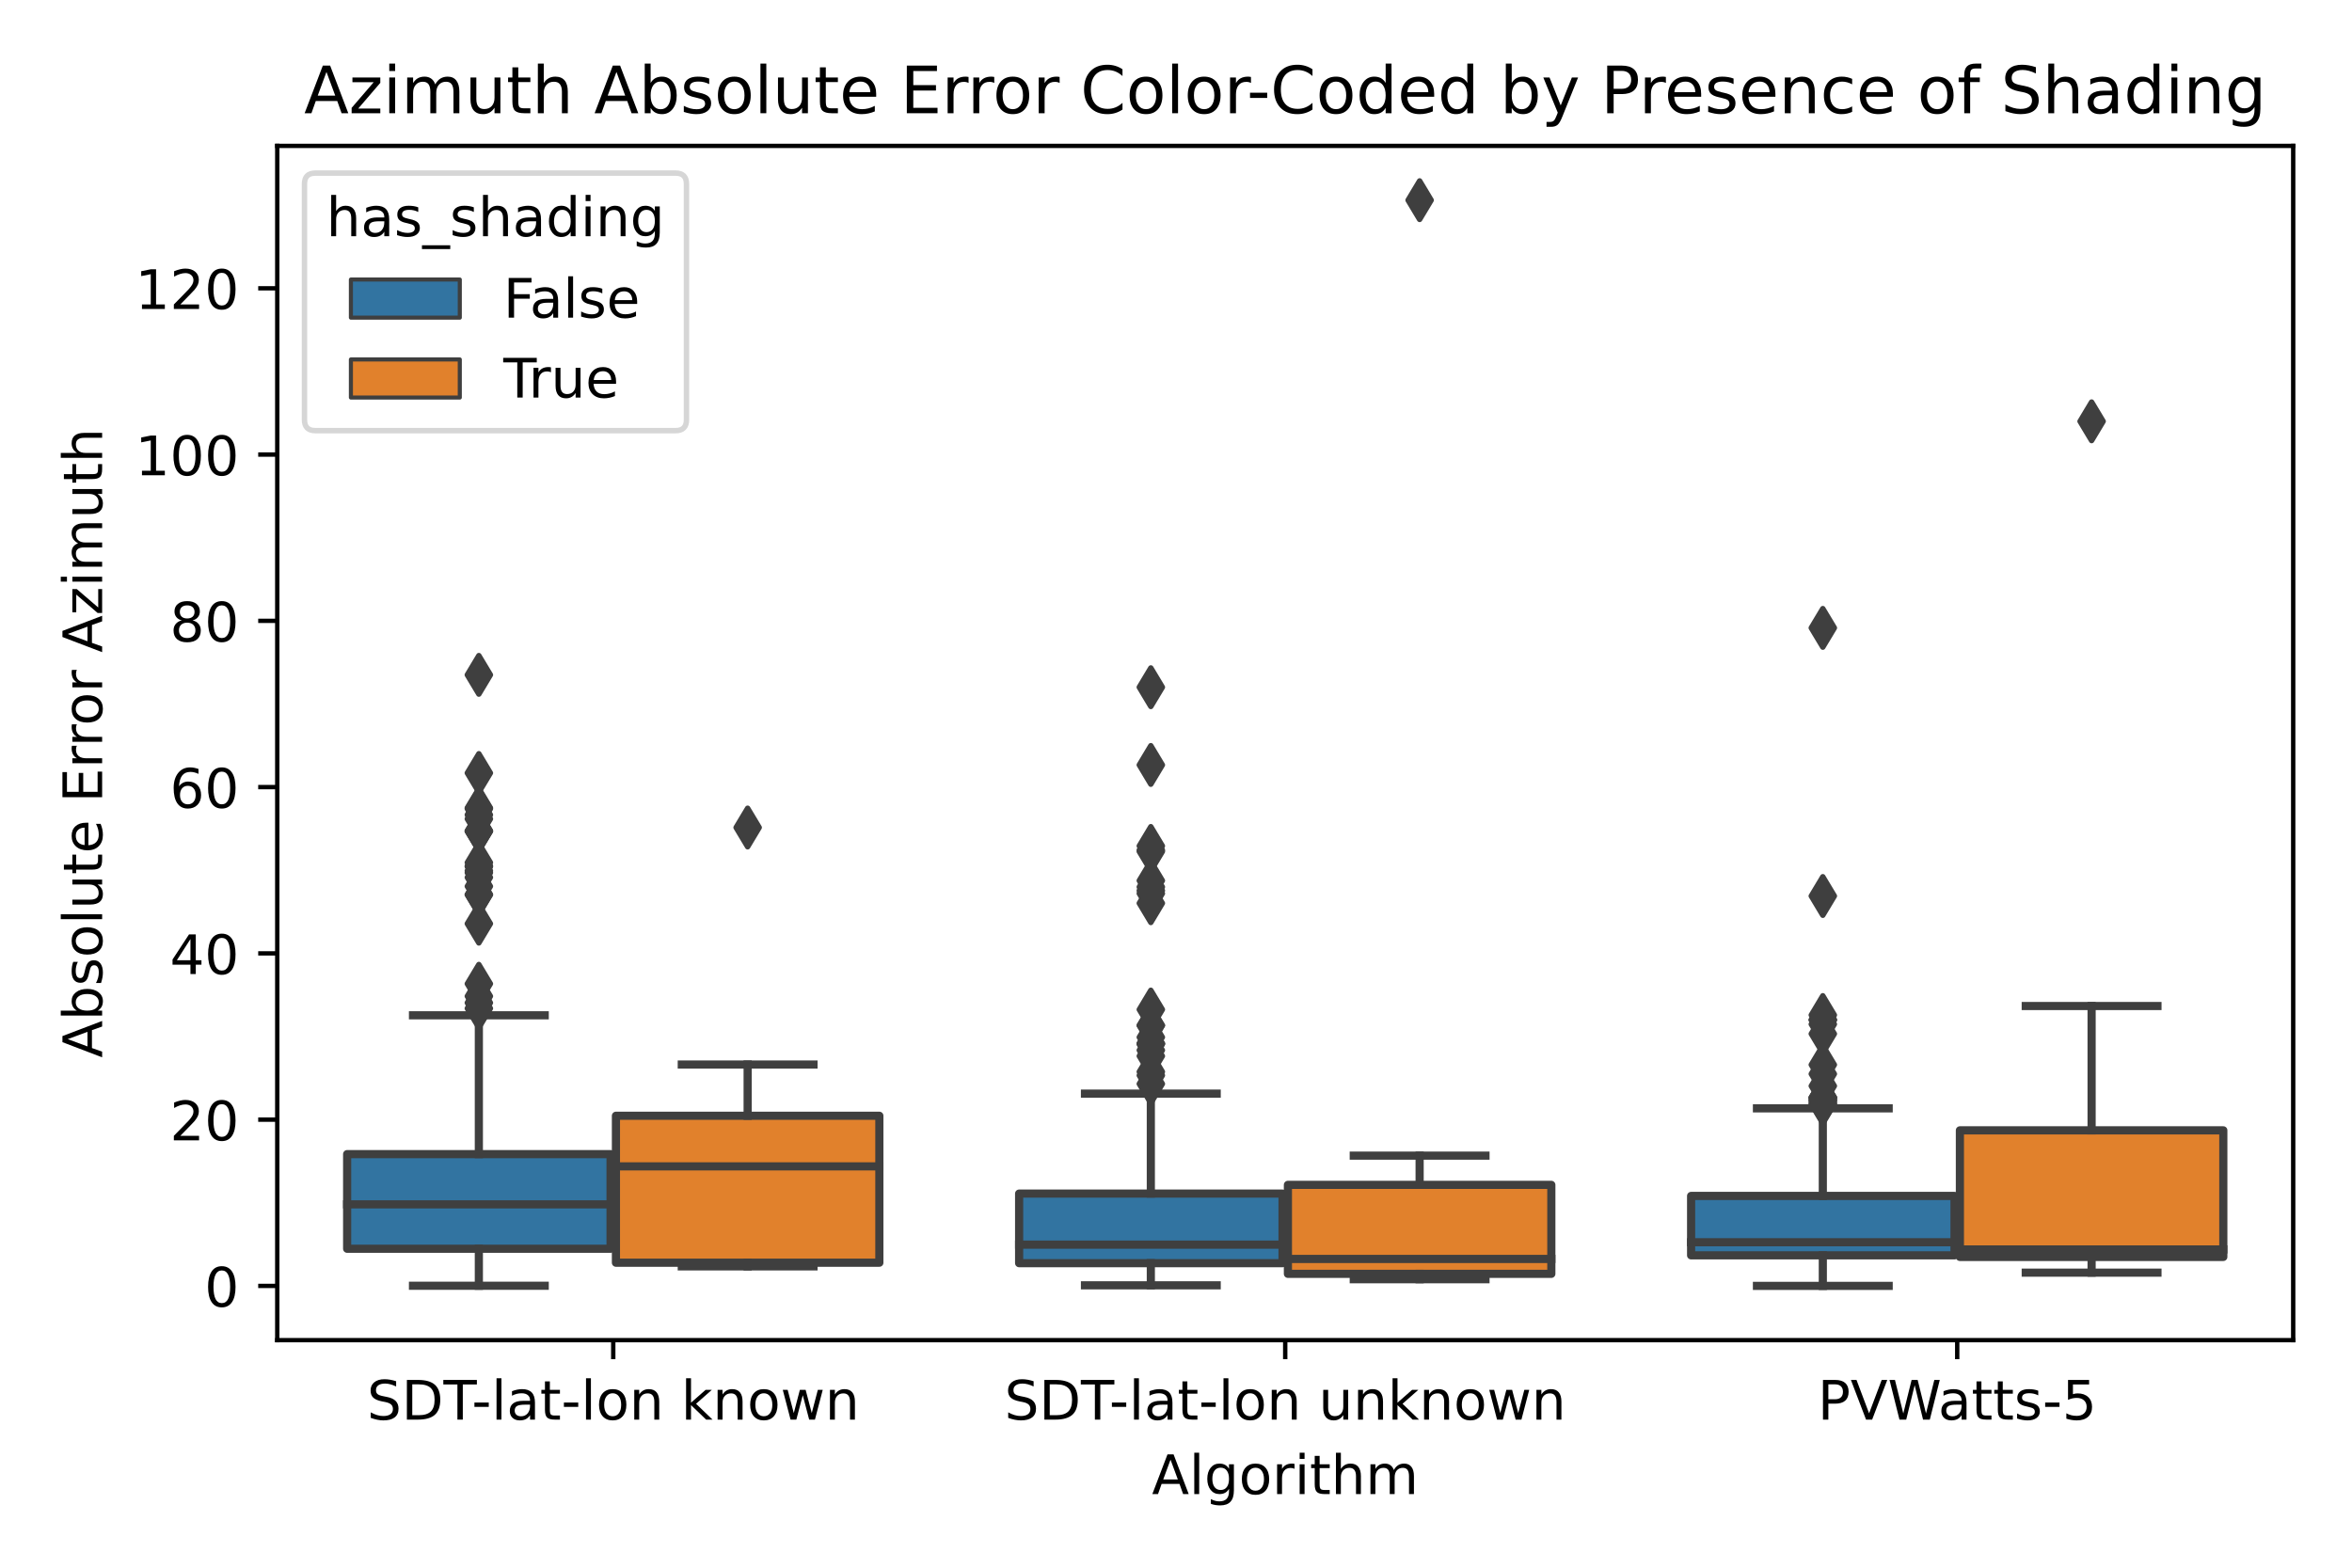 <?xml version="1.0" encoding="utf-8" standalone="no"?>
<!DOCTYPE svg PUBLIC "-//W3C//DTD SVG 1.1//EN"
  "http://www.w3.org/Graphics/SVG/1.1/DTD/svg11.dtd">
<!-- Created with matplotlib (https://matplotlib.org/) -->
<svg height="288pt" version="1.1" viewBox="0 0 432 288" width="432pt" xmlns="http://www.w3.org/2000/svg" xmlns:xlink="http://www.w3.org/1999/xlink">
 <defs>
  <style type="text/css">*{stroke-linecap:butt;stroke-linejoin:round;}</style>
 </defs>
 <g id="figure_1">
  <g id="patch_1">
   <path d="M 0 288 
L 432 288 
L 432 0 
L 0 0 
z
" style="fill:#ffffff;"/>
  </g>
  <g id="axes_1">
   <g id="patch_2">
    <path d="M 50.925 246.2 
L 421.2 246.2 
L 421.2 26.8 
L 50.925 26.8 
z
" style="fill:#ffffff;"/>
   </g>
   <g id="patch_3">
    <path clip-path="url(#p5794f1bbc7)" d="M 63.761 229.411 
L 112.144 229.411 
L 112.144 212.023 
L 63.761 212.023 
L 63.761 229.411 
z
" style="fill:#3274a1;stroke:#3f3f3f;stroke-linejoin:miter;stroke-width:1.5;"/>
   </g>
   <g id="patch_4">
    <path clip-path="url(#p5794f1bbc7)" d="M 113.131 231.973 
L 161.514 231.973 
L 161.514 204.977 
L 113.131 204.977 
L 113.131 231.973 
z
" style="fill:#e1812c;stroke:#3f3f3f;stroke-linejoin:miter;stroke-width:1.5;"/>
   </g>
   <g id="patch_5">
    <path clip-path="url(#p5794f1bbc7)" d="M 187.186 232.056 
L 235.569 232.056 
L 235.569 219.275 
L 187.186 219.275 
L 187.186 232.056 
z
" style="fill:#3274a1;stroke:#3f3f3f;stroke-linejoin:miter;stroke-width:1.5;"/>
   </g>
   <g id="patch_6">
    <path clip-path="url(#p5794f1bbc7)" d="M 236.556 234.017 
L 284.939 234.017 
L 284.939 217.671 
L 236.556 217.671 
L 236.556 234.017 
z
" style="fill:#e1812c;stroke:#3f3f3f;stroke-linejoin:miter;stroke-width:1.5;"/>
   </g>
   <g id="patch_7">
    <path clip-path="url(#p5794f1bbc7)" d="M 310.611 230.62 
L 358.994 230.62 
L 358.994 219.704 
L 310.611 219.704 
L 310.611 230.62 
z
" style="fill:#3274a1;stroke:#3f3f3f;stroke-linejoin:miter;stroke-width:1.5;"/>
   </g>
   <g id="patch_8">
    <path clip-path="url(#p5794f1bbc7)" d="M 359.981 230.912 
L 408.364 230.912 
L 408.364 207.653 
L 359.981 207.653 
L 359.981 230.912 
z
" style="fill:#e1812c;stroke:#3f3f3f;stroke-linejoin:miter;stroke-width:1.5;"/>
   </g>
   <g id="patch_9">
    <path clip-path="url(#p5794f1bbc7)" d="M 112.638 236.237 
L 112.638 236.237 
L 112.638 236.237 
L 112.638 236.237 
z
" style="fill:#3274a1;stroke:#3f3f3f;stroke-linejoin:miter;stroke-width:0.75;"/>
   </g>
   <g id="patch_10">
    <path clip-path="url(#p5794f1bbc7)" d="M 112.638 236.237 
L 112.638 236.237 
L 112.638 236.237 
L 112.638 236.237 
z
" style="fill:#e1812c;stroke:#3f3f3f;stroke-linejoin:miter;stroke-width:0.75;"/>
   </g>
   <g id="matplotlib.axis_1">
    <g id="xtick_1">
     <g id="line2d_1">
      <defs>
       <path d="M 0 0 
L 0 3.5 
" id="mee29f444a0" style="stroke:#000000;stroke-width:0.8;"/>
      </defs>
      <g>
       <use style="stroke:#000000;stroke-width:0.8;" x="112.638" xlink:href="#mee29f444a0" y="246.2"/>
      </g>
     </g>
     <g id="text_1">
      <!-- SDT-lat-lon known -->
      <g transform="translate(67.407 260.798)scale(0.1 -0.1)">
       <defs>
        <path d="M 53.516 70.516 
L 53.516 60.891 
Q 47.906 63.578 42.922 64.891 
Q 37.938 66.219 33.297 66.219 
Q 25.25 66.219 20.875 63.094 
Q 16.5 59.969 16.5 54.203 
Q 16.5 49.359 19.406 46.891 
Q 22.312 44.438 30.422 42.922 
L 36.375 41.703 
Q 47.406 39.594 52.656 34.297 
Q 57.906 29 57.906 20.125 
Q 57.906 9.516 50.797 4.047 
Q 43.703 -1.422 29.984 -1.422 
Q 24.812 -1.422 18.969 -0.25 
Q 13.141 0.922 6.891 3.219 
L 6.891 13.375 
Q 12.891 10.016 18.656 8.297 
Q 24.422 6.594 29.984 6.594 
Q 38.422 6.594 43.016 9.906 
Q 47.609 13.234 47.609 19.391 
Q 47.609 24.75 44.312 27.781 
Q 41.016 30.812 33.5 32.328 
L 27.484 33.5 
Q 16.453 35.688 11.516 40.375 
Q 6.594 45.062 6.594 53.422 
Q 6.594 63.094 13.406 68.656 
Q 20.219 74.219 32.172 74.219 
Q 37.312 74.219 42.625 73.281 
Q 47.953 72.359 53.516 70.516 
z
" id="DejaVuSans-83"/>
        <path d="M 19.672 64.797 
L 19.672 8.109 
L 31.594 8.109 
Q 46.688 8.109 53.688 14.938 
Q 60.688 21.781 60.688 36.531 
Q 60.688 51.172 53.688 57.984 
Q 46.688 64.797 31.594 64.797 
z
M 9.812 72.906 
L 30.078 72.906 
Q 51.266 72.906 61.172 64.094 
Q 71.094 55.281 71.094 36.531 
Q 71.094 17.672 61.125 8.828 
Q 51.172 0 30.078 0 
L 9.812 0 
z
" id="DejaVuSans-68"/>
        <path d="M -0.297 72.906 
L 61.375 72.906 
L 61.375 64.594 
L 35.5 64.594 
L 35.5 0 
L 25.594 0 
L 25.594 64.594 
L -0.297 64.594 
z
" id="DejaVuSans-84"/>
        <path d="M 4.891 31.391 
L 31.203 31.391 
L 31.203 23.391 
L 4.891 23.391 
z
" id="DejaVuSans-45"/>
        <path d="M 9.422 75.984 
L 18.406 75.984 
L 18.406 0 
L 9.422 0 
z
" id="DejaVuSans-108"/>
        <path d="M 34.281 27.484 
Q 23.391 27.484 19.188 25 
Q 14.984 22.516 14.984 16.5 
Q 14.984 11.719 18.141 8.906 
Q 21.297 6.109 26.703 6.109 
Q 34.188 6.109 38.703 11.406 
Q 43.219 16.703 43.219 25.484 
L 43.219 27.484 
z
M 52.203 31.203 
L 52.203 0 
L 43.219 0 
L 43.219 8.297 
Q 40.141 3.328 35.547 0.953 
Q 30.953 -1.422 24.312 -1.422 
Q 15.922 -1.422 10.953 3.297 
Q 6 8.016 6 15.922 
Q 6 25.141 12.172 29.828 
Q 18.359 34.516 30.609 34.516 
L 43.219 34.516 
L 43.219 35.406 
Q 43.219 41.609 39.141 45 
Q 35.062 48.391 27.688 48.391 
Q 23 48.391 18.547 47.266 
Q 14.109 46.141 10.016 43.891 
L 10.016 52.203 
Q 14.938 54.109 19.578 55.047 
Q 24.219 56 28.609 56 
Q 40.484 56 46.344 49.844 
Q 52.203 43.703 52.203 31.203 
z
" id="DejaVuSans-97"/>
        <path d="M 18.312 70.219 
L 18.312 54.688 
L 36.812 54.688 
L 36.812 47.703 
L 18.312 47.703 
L 18.312 18.016 
Q 18.312 11.328 20.141 9.422 
Q 21.969 7.516 27.594 7.516 
L 36.812 7.516 
L 36.812 0 
L 27.594 0 
Q 17.188 0 13.234 3.875 
Q 9.281 7.766 9.281 18.016 
L 9.281 47.703 
L 2.688 47.703 
L 2.688 54.688 
L 9.281 54.688 
L 9.281 70.219 
z
" id="DejaVuSans-116"/>
        <path d="M 30.609 48.391 
Q 23.391 48.391 19.188 42.75 
Q 14.984 37.109 14.984 27.297 
Q 14.984 17.484 19.156 11.844 
Q 23.344 6.203 30.609 6.203 
Q 37.797 6.203 41.984 11.859 
Q 46.188 17.531 46.188 27.297 
Q 46.188 37.016 41.984 42.703 
Q 37.797 48.391 30.609 48.391 
z
M 30.609 56 
Q 42.328 56 49.016 48.375 
Q 55.719 40.766 55.719 27.297 
Q 55.719 13.875 49.016 6.219 
Q 42.328 -1.422 30.609 -1.422 
Q 18.844 -1.422 12.172 6.219 
Q 5.516 13.875 5.516 27.297 
Q 5.516 40.766 12.172 48.375 
Q 18.844 56 30.609 56 
z
" id="DejaVuSans-111"/>
        <path d="M 54.891 33.016 
L 54.891 0 
L 45.906 0 
L 45.906 32.719 
Q 45.906 40.484 42.875 44.328 
Q 39.844 48.188 33.797 48.188 
Q 26.516 48.188 22.312 43.547 
Q 18.109 38.922 18.109 30.906 
L 18.109 0 
L 9.078 0 
L 9.078 54.688 
L 18.109 54.688 
L 18.109 46.188 
Q 21.344 51.125 25.703 53.562 
Q 30.078 56 35.797 56 
Q 45.219 56 50.047 50.172 
Q 54.891 44.344 54.891 33.016 
z
" id="DejaVuSans-110"/>
        <path id="DejaVuSans-32"/>
        <path d="M 9.078 75.984 
L 18.109 75.984 
L 18.109 31.109 
L 44.922 54.688 
L 56.391 54.688 
L 27.391 29.109 
L 57.625 0 
L 45.906 0 
L 18.109 26.703 
L 18.109 0 
L 9.078 0 
z
" id="DejaVuSans-107"/>
        <path d="M 4.203 54.688 
L 13.188 54.688 
L 24.422 12.016 
L 35.594 54.688 
L 46.188 54.688 
L 57.422 12.016 
L 68.609 54.688 
L 77.594 54.688 
L 63.281 0 
L 52.688 0 
L 40.922 44.828 
L 29.109 0 
L 18.5 0 
z
" id="DejaVuSans-119"/>
       </defs>
       <use xlink:href="#DejaVuSans-83"/>
       <use x="63.477" xlink:href="#DejaVuSans-68"/>
       <use x="140.479" xlink:href="#DejaVuSans-84"/>
       <use x="192.438" xlink:href="#DejaVuSans-45"/>
       <use x="228.521" xlink:href="#DejaVuSans-108"/>
       <use x="256.305" xlink:href="#DejaVuSans-97"/>
       <use x="317.584" xlink:href="#DejaVuSans-116"/>
       <use x="356.793" xlink:href="#DejaVuSans-45"/>
       <use x="392.877" xlink:href="#DejaVuSans-108"/>
       <use x="420.66" xlink:href="#DejaVuSans-111"/>
       <use x="481.842" xlink:href="#DejaVuSans-110"/>
       <use x="545.221" xlink:href="#DejaVuSans-32"/>
       <use x="577.008" xlink:href="#DejaVuSans-107"/>
       <use x="634.918" xlink:href="#DejaVuSans-110"/>
       <use x="698.297" xlink:href="#DejaVuSans-111"/>
       <use x="759.479" xlink:href="#DejaVuSans-119"/>
       <use x="841.266" xlink:href="#DejaVuSans-110"/>
      </g>
     </g>
    </g>
    <g id="xtick_2">
     <g id="line2d_2">
      <g>
       <use style="stroke:#000000;stroke-width:0.8;" x="236.062" xlink:href="#mee29f444a0" y="246.2"/>
      </g>
     </g>
     <g id="text_2">
      <!-- SDT-lat-lon unknown -->
      <g transform="translate(184.495 260.798)scale(0.1 -0.1)">
       <defs>
        <path d="M 8.5 21.578 
L 8.5 54.688 
L 17.484 54.688 
L 17.484 21.922 
Q 17.484 14.156 20.5 10.266 
Q 23.531 6.391 29.594 6.391 
Q 36.859 6.391 41.078 11.031 
Q 45.312 15.672 45.312 23.688 
L 45.312 54.688 
L 54.297 54.688 
L 54.297 0 
L 45.312 0 
L 45.312 8.406 
Q 42.047 3.422 37.719 1 
Q 33.406 -1.422 27.688 -1.422 
Q 18.266 -1.422 13.375 4.438 
Q 8.5 10.297 8.5 21.578 
z
M 31.109 56 
z
" id="DejaVuSans-117"/>
       </defs>
       <use xlink:href="#DejaVuSans-83"/>
       <use x="63.477" xlink:href="#DejaVuSans-68"/>
       <use x="140.479" xlink:href="#DejaVuSans-84"/>
       <use x="192.438" xlink:href="#DejaVuSans-45"/>
       <use x="228.521" xlink:href="#DejaVuSans-108"/>
       <use x="256.305" xlink:href="#DejaVuSans-97"/>
       <use x="317.584" xlink:href="#DejaVuSans-116"/>
       <use x="356.793" xlink:href="#DejaVuSans-45"/>
       <use x="392.877" xlink:href="#DejaVuSans-108"/>
       <use x="420.66" xlink:href="#DejaVuSans-111"/>
       <use x="481.842" xlink:href="#DejaVuSans-110"/>
       <use x="545.221" xlink:href="#DejaVuSans-32"/>
       <use x="577.008" xlink:href="#DejaVuSans-117"/>
       <use x="640.387" xlink:href="#DejaVuSans-110"/>
       <use x="703.766" xlink:href="#DejaVuSans-107"/>
       <use x="761.676" xlink:href="#DejaVuSans-110"/>
       <use x="825.055" xlink:href="#DejaVuSans-111"/>
       <use x="886.236" xlink:href="#DejaVuSans-119"/>
       <use x="968.023" xlink:href="#DejaVuSans-110"/>
      </g>
     </g>
    </g>
    <g id="xtick_3">
     <g id="line2d_3">
      <g>
       <use style="stroke:#000000;stroke-width:0.8;" x="359.488" xlink:href="#mee29f444a0" y="246.2"/>
      </g>
     </g>
     <g id="text_3">
      <!-- PVWatts-5 -->
      <g transform="translate(333.853 260.798)scale(0.1 -0.1)">
       <defs>
        <path d="M 19.672 64.797 
L 19.672 37.406 
L 32.078 37.406 
Q 38.969 37.406 42.719 40.969 
Q 46.484 44.531 46.484 51.125 
Q 46.484 57.672 42.719 61.234 
Q 38.969 64.797 32.078 64.797 
z
M 9.812 72.906 
L 32.078 72.906 
Q 44.344 72.906 50.609 67.359 
Q 56.891 61.812 56.891 51.125 
Q 56.891 40.328 50.609 34.812 
Q 44.344 29.297 32.078 29.297 
L 19.672 29.297 
L 19.672 0 
L 9.812 0 
z
" id="DejaVuSans-80"/>
        <path d="M 28.609 0 
L 0.781 72.906 
L 11.078 72.906 
L 34.188 11.531 
L 57.328 72.906 
L 67.578 72.906 
L 39.797 0 
z
" id="DejaVuSans-86"/>
        <path d="M 3.328 72.906 
L 13.281 72.906 
L 28.609 11.281 
L 43.891 72.906 
L 54.984 72.906 
L 70.312 11.281 
L 85.594 72.906 
L 95.609 72.906 
L 77.297 0 
L 64.891 0 
L 49.516 63.281 
L 33.984 0 
L 21.578 0 
z
" id="DejaVuSans-87"/>
        <path d="M 44.281 53.078 
L 44.281 44.578 
Q 40.484 46.531 36.375 47.5 
Q 32.281 48.484 27.875 48.484 
Q 21.188 48.484 17.844 46.438 
Q 14.5 44.391 14.5 40.281 
Q 14.5 37.156 16.891 35.375 
Q 19.281 33.594 26.516 31.984 
L 29.594 31.297 
Q 39.156 29.25 43.188 25.516 
Q 47.219 21.781 47.219 15.094 
Q 47.219 7.469 41.188 3.016 
Q 35.156 -1.422 24.609 -1.422 
Q 20.219 -1.422 15.453 -0.562 
Q 10.688 0.297 5.422 2 
L 5.422 11.281 
Q 10.406 8.688 15.234 7.391 
Q 20.062 6.109 24.812 6.109 
Q 31.156 6.109 34.562 8.281 
Q 37.984 10.453 37.984 14.406 
Q 37.984 18.062 35.516 20.016 
Q 33.062 21.969 24.703 23.781 
L 21.578 24.516 
Q 13.234 26.266 9.516 29.906 
Q 5.812 33.547 5.812 39.891 
Q 5.812 47.609 11.281 51.797 
Q 16.75 56 26.812 56 
Q 31.781 56 36.172 55.266 
Q 40.578 54.547 44.281 53.078 
z
" id="DejaVuSans-115"/>
        <path d="M 10.797 72.906 
L 49.516 72.906 
L 49.516 64.594 
L 19.828 64.594 
L 19.828 46.734 
Q 21.969 47.469 24.109 47.828 
Q 26.266 48.188 28.422 48.188 
Q 40.625 48.188 47.75 41.5 
Q 54.891 34.812 54.891 23.391 
Q 54.891 11.625 47.562 5.094 
Q 40.234 -1.422 26.906 -1.422 
Q 22.312 -1.422 17.547 -0.641 
Q 12.797 0.141 7.719 1.703 
L 7.719 11.625 
Q 12.109 9.234 16.797 8.062 
Q 21.484 6.891 26.703 6.891 
Q 35.156 6.891 40.078 11.328 
Q 45.016 15.766 45.016 23.391 
Q 45.016 31 40.078 35.438 
Q 35.156 39.891 26.703 39.891 
Q 22.75 39.891 18.812 39.016 
Q 14.891 38.141 10.797 36.281 
z
" id="DejaVuSans-53"/>
       </defs>
       <use xlink:href="#DejaVuSans-80"/>
       <use x="60.303" xlink:href="#DejaVuSans-86"/>
       <use x="128.711" xlink:href="#DejaVuSans-87"/>
       <use x="221.213" xlink:href="#DejaVuSans-97"/>
       <use x="282.492" xlink:href="#DejaVuSans-116"/>
       <use x="321.701" xlink:href="#DejaVuSans-116"/>
       <use x="360.91" xlink:href="#DejaVuSans-115"/>
       <use x="413.01" xlink:href="#DejaVuSans-45"/>
       <use x="449.094" xlink:href="#DejaVuSans-53"/>
      </g>
     </g>
    </g>
    <g id="text_4">
     <!-- Algorithm -->
     <g transform="translate(211.576 274.477)scale(0.1 -0.1)">
      <defs>
       <path d="M 34.188 63.188 
L 20.797 26.906 
L 47.609 26.906 
z
M 28.609 72.906 
L 39.797 72.906 
L 67.578 0 
L 57.328 0 
L 50.688 18.703 
L 17.828 18.703 
L 11.188 0 
L 0.781 0 
z
" id="DejaVuSans-65"/>
       <path d="M 45.406 27.984 
Q 45.406 37.75 41.375 43.109 
Q 37.359 48.484 30.078 48.484 
Q 22.859 48.484 18.828 43.109 
Q 14.797 37.75 14.797 27.984 
Q 14.797 18.266 18.828 12.891 
Q 22.859 7.516 30.078 7.516 
Q 37.359 7.516 41.375 12.891 
Q 45.406 18.266 45.406 27.984 
z
M 54.391 6.781 
Q 54.391 -7.172 48.188 -13.984 
Q 42 -20.797 29.203 -20.797 
Q 24.469 -20.797 20.266 -20.094 
Q 16.062 -19.391 12.109 -17.922 
L 12.109 -9.188 
Q 16.062 -11.328 19.922 -12.344 
Q 23.781 -13.375 27.781 -13.375 
Q 36.625 -13.375 41.016 -8.766 
Q 45.406 -4.156 45.406 5.172 
L 45.406 9.625 
Q 42.625 4.781 38.281 2.391 
Q 33.938 0 27.875 0 
Q 17.828 0 11.672 7.656 
Q 5.516 15.328 5.516 27.984 
Q 5.516 40.672 11.672 48.328 
Q 17.828 56 27.875 56 
Q 33.938 56 38.281 53.609 
Q 42.625 51.219 45.406 46.391 
L 45.406 54.688 
L 54.391 54.688 
z
" id="DejaVuSans-103"/>
       <path d="M 41.109 46.297 
Q 39.594 47.172 37.812 47.578 
Q 36.031 48 33.891 48 
Q 26.266 48 22.188 43.047 
Q 18.109 38.094 18.109 28.812 
L 18.109 0 
L 9.078 0 
L 9.078 54.688 
L 18.109 54.688 
L 18.109 46.188 
Q 20.953 51.172 25.484 53.578 
Q 30.031 56 36.531 56 
Q 37.453 56 38.578 55.875 
Q 39.703 55.766 41.062 55.516 
z
" id="DejaVuSans-114"/>
       <path d="M 9.422 54.688 
L 18.406 54.688 
L 18.406 0 
L 9.422 0 
z
M 9.422 75.984 
L 18.406 75.984 
L 18.406 64.594 
L 9.422 64.594 
z
" id="DejaVuSans-105"/>
       <path d="M 54.891 33.016 
L 54.891 0 
L 45.906 0 
L 45.906 32.719 
Q 45.906 40.484 42.875 44.328 
Q 39.844 48.188 33.797 48.188 
Q 26.516 48.188 22.312 43.547 
Q 18.109 38.922 18.109 30.906 
L 18.109 0 
L 9.078 0 
L 9.078 75.984 
L 18.109 75.984 
L 18.109 46.188 
Q 21.344 51.125 25.703 53.562 
Q 30.078 56 35.797 56 
Q 45.219 56 50.047 50.172 
Q 54.891 44.344 54.891 33.016 
z
" id="DejaVuSans-104"/>
       <path d="M 52 44.188 
Q 55.375 50.25 60.062 53.125 
Q 64.75 56 71.094 56 
Q 79.641 56 84.281 50.016 
Q 88.922 44.047 88.922 33.016 
L 88.922 0 
L 79.891 0 
L 79.891 32.719 
Q 79.891 40.578 77.094 44.375 
Q 74.312 48.188 68.609 48.188 
Q 61.625 48.188 57.562 43.547 
Q 53.516 38.922 53.516 30.906 
L 53.516 0 
L 44.484 0 
L 44.484 32.719 
Q 44.484 40.625 41.703 44.406 
Q 38.922 48.188 33.109 48.188 
Q 26.219 48.188 22.156 43.531 
Q 18.109 38.875 18.109 30.906 
L 18.109 0 
L 9.078 0 
L 9.078 54.688 
L 18.109 54.688 
L 18.109 46.188 
Q 21.188 51.219 25.484 53.609 
Q 29.781 56 35.688 56 
Q 41.656 56 45.828 52.969 
Q 50 49.953 52 44.188 
z
" id="DejaVuSans-109"/>
      </defs>
      <use xlink:href="#DejaVuSans-65"/>
      <use x="68.408" xlink:href="#DejaVuSans-108"/>
      <use x="96.191" xlink:href="#DejaVuSans-103"/>
      <use x="159.668" xlink:href="#DejaVuSans-111"/>
      <use x="220.85" xlink:href="#DejaVuSans-114"/>
      <use x="261.963" xlink:href="#DejaVuSans-105"/>
      <use x="289.746" xlink:href="#DejaVuSans-116"/>
      <use x="328.955" xlink:href="#DejaVuSans-104"/>
      <use x="392.334" xlink:href="#DejaVuSans-109"/>
     </g>
    </g>
   </g>
   <g id="matplotlib.axis_2">
    <g id="ytick_1">
     <g id="line2d_4">
      <defs>
       <path d="M 0 0 
L -3.5 0 
" id="m131affc020" style="stroke:#000000;stroke-width:0.8;"/>
      </defs>
      <g>
       <use style="stroke:#000000;stroke-width:0.8;" x="50.925" xlink:href="#m131affc020" y="236.237"/>
      </g>
     </g>
     <g id="text_5">
      <!-- 0 -->
      <g transform="translate(37.562 240.036)scale(0.1 -0.1)">
       <defs>
        <path d="M 31.781 66.406 
Q 24.172 66.406 20.328 58.906 
Q 16.5 51.422 16.5 36.375 
Q 16.5 21.391 20.328 13.891 
Q 24.172 6.391 31.781 6.391 
Q 39.453 6.391 43.281 13.891 
Q 47.125 21.391 47.125 36.375 
Q 47.125 51.422 43.281 58.906 
Q 39.453 66.406 31.781 66.406 
z
M 31.781 74.219 
Q 44.047 74.219 50.516 64.516 
Q 56.984 54.828 56.984 36.375 
Q 56.984 17.969 50.516 8.266 
Q 44.047 -1.422 31.781 -1.422 
Q 19.531 -1.422 13.062 8.266 
Q 6.594 17.969 6.594 36.375 
Q 6.594 54.828 13.062 64.516 
Q 19.531 74.219 31.781 74.219 
z
" id="DejaVuSans-48"/>
       </defs>
       <use xlink:href="#DejaVuSans-48"/>
      </g>
     </g>
    </g>
    <g id="ytick_2">
     <g id="line2d_5">
      <g>
       <use style="stroke:#000000;stroke-width:0.8;" x="50.925" xlink:href="#m131affc020" y="205.691"/>
      </g>
     </g>
     <g id="text_6">
      <!-- 20 -->
      <g transform="translate(31.2 209.491)scale(0.1 -0.1)">
       <defs>
        <path d="M 19.188 8.297 
L 53.609 8.297 
L 53.609 0 
L 7.328 0 
L 7.328 8.297 
Q 12.938 14.109 22.625 23.891 
Q 32.328 33.688 34.812 36.531 
Q 39.547 41.844 41.422 45.531 
Q 43.312 49.219 43.312 52.781 
Q 43.312 58.594 39.234 62.25 
Q 35.156 65.922 28.609 65.922 
Q 23.969 65.922 18.812 64.312 
Q 13.672 62.703 7.812 59.422 
L 7.812 69.391 
Q 13.766 71.781 18.938 73 
Q 24.125 74.219 28.422 74.219 
Q 39.75 74.219 46.484 68.547 
Q 53.219 62.891 53.219 53.422 
Q 53.219 48.922 51.531 44.891 
Q 49.859 40.875 45.406 35.406 
Q 44.188 33.984 37.641 27.219 
Q 31.109 20.453 19.188 8.297 
z
" id="DejaVuSans-50"/>
       </defs>
       <use xlink:href="#DejaVuSans-50"/>
       <use x="63.623" xlink:href="#DejaVuSans-48"/>
      </g>
     </g>
    </g>
    <g id="ytick_3">
     <g id="line2d_6">
      <g>
       <use style="stroke:#000000;stroke-width:0.8;" x="50.925" xlink:href="#m131affc020" y="175.146"/>
      </g>
     </g>
     <g id="text_7">
      <!-- 40 -->
      <g transform="translate(31.2 178.945)scale(0.1 -0.1)">
       <defs>
        <path d="M 37.797 64.312 
L 12.891 25.391 
L 37.797 25.391 
z
M 35.203 72.906 
L 47.609 72.906 
L 47.609 25.391 
L 58.016 25.391 
L 58.016 17.188 
L 47.609 17.188 
L 47.609 0 
L 37.797 0 
L 37.797 17.188 
L 4.891 17.188 
L 4.891 26.703 
z
" id="DejaVuSans-52"/>
       </defs>
       <use xlink:href="#DejaVuSans-52"/>
       <use x="63.623" xlink:href="#DejaVuSans-48"/>
      </g>
     </g>
    </g>
    <g id="ytick_4">
     <g id="line2d_7">
      <g>
       <use style="stroke:#000000;stroke-width:0.8;" x="50.925" xlink:href="#m131affc020" y="144.6"/>
      </g>
     </g>
     <g id="text_8">
      <!-- 60 -->
      <g transform="translate(31.2 148.4)scale(0.1 -0.1)">
       <defs>
        <path d="M 33.016 40.375 
Q 26.375 40.375 22.484 35.828 
Q 18.609 31.297 18.609 23.391 
Q 18.609 15.531 22.484 10.953 
Q 26.375 6.391 33.016 6.391 
Q 39.656 6.391 43.531 10.953 
Q 47.406 15.531 47.406 23.391 
Q 47.406 31.297 43.531 35.828 
Q 39.656 40.375 33.016 40.375 
z
M 52.594 71.297 
L 52.594 62.312 
Q 48.875 64.062 45.094 64.984 
Q 41.312 65.922 37.594 65.922 
Q 27.828 65.922 22.672 59.328 
Q 17.531 52.734 16.797 39.406 
Q 19.672 43.656 24.016 45.922 
Q 28.375 48.188 33.594 48.188 
Q 44.578 48.188 50.953 41.516 
Q 57.328 34.859 57.328 23.391 
Q 57.328 12.156 50.688 5.359 
Q 44.047 -1.422 33.016 -1.422 
Q 20.359 -1.422 13.672 8.266 
Q 6.984 17.969 6.984 36.375 
Q 6.984 53.656 15.188 63.938 
Q 23.391 74.219 37.203 74.219 
Q 40.922 74.219 44.703 73.484 
Q 48.484 72.75 52.594 71.297 
z
" id="DejaVuSans-54"/>
       </defs>
       <use xlink:href="#DejaVuSans-54"/>
       <use x="63.623" xlink:href="#DejaVuSans-48"/>
      </g>
     </g>
    </g>
    <g id="ytick_5">
     <g id="line2d_8">
      <g>
       <use style="stroke:#000000;stroke-width:0.8;" x="50.925" xlink:href="#m131affc020" y="114.055"/>
      </g>
     </g>
     <g id="text_9">
      <!-- 80 -->
      <g transform="translate(31.2 117.854)scale(0.1 -0.1)">
       <defs>
        <path d="M 31.781 34.625 
Q 24.75 34.625 20.719 30.859 
Q 16.703 27.094 16.703 20.516 
Q 16.703 13.922 20.719 10.156 
Q 24.75 6.391 31.781 6.391 
Q 38.812 6.391 42.859 10.172 
Q 46.922 13.969 46.922 20.516 
Q 46.922 27.094 42.891 30.859 
Q 38.875 34.625 31.781 34.625 
z
M 21.922 38.812 
Q 15.578 40.375 12.031 44.719 
Q 8.5 49.078 8.5 55.328 
Q 8.5 64.062 14.719 69.141 
Q 20.953 74.219 31.781 74.219 
Q 42.672 74.219 48.875 69.141 
Q 55.078 64.062 55.078 55.328 
Q 55.078 49.078 51.531 44.719 
Q 48 40.375 41.703 38.812 
Q 48.828 37.156 52.797 32.312 
Q 56.781 27.484 56.781 20.516 
Q 56.781 9.906 50.312 4.234 
Q 43.844 -1.422 31.781 -1.422 
Q 19.734 -1.422 13.25 4.234 
Q 6.781 9.906 6.781 20.516 
Q 6.781 27.484 10.781 32.312 
Q 14.797 37.156 21.922 38.812 
z
M 18.312 54.391 
Q 18.312 48.734 21.844 45.562 
Q 25.391 42.391 31.781 42.391 
Q 38.141 42.391 41.719 45.562 
Q 45.312 48.734 45.312 54.391 
Q 45.312 60.062 41.719 63.234 
Q 38.141 66.406 31.781 66.406 
Q 25.391 66.406 21.844 63.234 
Q 18.312 60.062 18.312 54.391 
z
" id="DejaVuSans-56"/>
       </defs>
       <use xlink:href="#DejaVuSans-56"/>
       <use x="63.623" xlink:href="#DejaVuSans-48"/>
      </g>
     </g>
    </g>
    <g id="ytick_6">
     <g id="line2d_9">
      <g>
       <use style="stroke:#000000;stroke-width:0.8;" x="50.925" xlink:href="#m131affc020" y="83.509"/>
      </g>
     </g>
     <g id="text_10">
      <!-- 100 -->
      <g transform="translate(24.837 87.309)scale(0.1 -0.1)">
       <defs>
        <path d="M 12.406 8.297 
L 28.516 8.297 
L 28.516 63.922 
L 10.984 60.406 
L 10.984 69.391 
L 28.422 72.906 
L 38.281 72.906 
L 38.281 8.297 
L 54.391 8.297 
L 54.391 0 
L 12.406 0 
z
" id="DejaVuSans-49"/>
       </defs>
       <use xlink:href="#DejaVuSans-49"/>
       <use x="63.623" xlink:href="#DejaVuSans-48"/>
       <use x="127.246" xlink:href="#DejaVuSans-48"/>
      </g>
     </g>
    </g>
    <g id="ytick_7">
     <g id="line2d_10">
      <g>
       <use style="stroke:#000000;stroke-width:0.8;" x="50.925" xlink:href="#m131affc020" y="52.964"/>
      </g>
     </g>
     <g id="text_11">
      <!-- 120 -->
      <g transform="translate(24.837 56.763)scale(0.1 -0.1)">
       <use xlink:href="#DejaVuSans-49"/>
       <use x="63.623" xlink:href="#DejaVuSans-50"/>
       <use x="127.246" xlink:href="#DejaVuSans-48"/>
      </g>
     </g>
    </g>
    <g id="text_12">
     <!-- Absolute Error Azimuth -->
     <g transform="translate(18.758 194.318)rotate(-90)scale(0.1 -0.1)">
      <defs>
       <path d="M 48.688 27.297 
Q 48.688 37.203 44.609 42.844 
Q 40.531 48.484 33.406 48.484 
Q 26.266 48.484 22.188 42.844 
Q 18.109 37.203 18.109 27.297 
Q 18.109 17.391 22.188 11.75 
Q 26.266 6.109 33.406 6.109 
Q 40.531 6.109 44.609 11.75 
Q 48.688 17.391 48.688 27.297 
z
M 18.109 46.391 
Q 20.953 51.266 25.266 53.625 
Q 29.594 56 35.594 56 
Q 45.562 56 51.781 48.094 
Q 58.016 40.188 58.016 27.297 
Q 58.016 14.406 51.781 6.484 
Q 45.562 -1.422 35.594 -1.422 
Q 29.594 -1.422 25.266 0.953 
Q 20.953 3.328 18.109 8.203 
L 18.109 0 
L 9.078 0 
L 9.078 75.984 
L 18.109 75.984 
z
" id="DejaVuSans-98"/>
       <path d="M 56.203 29.594 
L 56.203 25.203 
L 14.891 25.203 
Q 15.484 15.922 20.484 11.062 
Q 25.484 6.203 34.422 6.203 
Q 39.594 6.203 44.453 7.469 
Q 49.312 8.734 54.109 11.281 
L 54.109 2.781 
Q 49.266 0.734 44.188 -0.344 
Q 39.109 -1.422 33.891 -1.422 
Q 20.797 -1.422 13.156 6.188 
Q 5.516 13.812 5.516 26.812 
Q 5.516 40.234 12.766 48.109 
Q 20.016 56 32.328 56 
Q 43.359 56 49.781 48.891 
Q 56.203 41.797 56.203 29.594 
z
M 47.219 32.234 
Q 47.125 39.594 43.094 43.984 
Q 39.062 48.391 32.422 48.391 
Q 24.906 48.391 20.391 44.141 
Q 15.875 39.891 15.188 32.172 
z
" id="DejaVuSans-101"/>
       <path d="M 9.812 72.906 
L 55.906 72.906 
L 55.906 64.594 
L 19.672 64.594 
L 19.672 43.016 
L 54.391 43.016 
L 54.391 34.719 
L 19.672 34.719 
L 19.672 8.297 
L 56.781 8.297 
L 56.781 0 
L 9.812 0 
z
" id="DejaVuSans-69"/>
       <path d="M 5.516 54.688 
L 48.188 54.688 
L 48.188 46.484 
L 14.406 7.172 
L 48.188 7.172 
L 48.188 0 
L 4.297 0 
L 4.297 8.203 
L 38.094 47.516 
L 5.516 47.516 
z
" id="DejaVuSans-122"/>
      </defs>
      <use xlink:href="#DejaVuSans-65"/>
      <use x="68.408" xlink:href="#DejaVuSans-98"/>
      <use x="131.885" xlink:href="#DejaVuSans-115"/>
      <use x="183.984" xlink:href="#DejaVuSans-111"/>
      <use x="245.166" xlink:href="#DejaVuSans-108"/>
      <use x="272.949" xlink:href="#DejaVuSans-117"/>
      <use x="336.328" xlink:href="#DejaVuSans-116"/>
      <use x="375.537" xlink:href="#DejaVuSans-101"/>
      <use x="437.061" xlink:href="#DejaVuSans-32"/>
      <use x="468.848" xlink:href="#DejaVuSans-69"/>
      <use x="532.031" xlink:href="#DejaVuSans-114"/>
      <use x="571.395" xlink:href="#DejaVuSans-114"/>
      <use x="610.258" xlink:href="#DejaVuSans-111"/>
      <use x="671.439" xlink:href="#DejaVuSans-114"/>
      <use x="712.553" xlink:href="#DejaVuSans-32"/>
      <use x="744.34" xlink:href="#DejaVuSans-65"/>
      <use x="812.748" xlink:href="#DejaVuSans-122"/>
      <use x="865.238" xlink:href="#DejaVuSans-105"/>
      <use x="893.021" xlink:href="#DejaVuSans-109"/>
      <use x="990.434" xlink:href="#DejaVuSans-117"/>
      <use x="1053.812" xlink:href="#DejaVuSans-116"/>
      <use x="1093.021" xlink:href="#DejaVuSans-104"/>
     </g>
    </g>
   </g>
   <g id="line2d_11">
    <path clip-path="url(#p5794f1bbc7)" d="M 87.953 229.411 
L 87.953 236.207 
" style="fill:none;stroke:#3f3f3f;stroke-linecap:square;stroke-width:1.5;"/>
   </g>
   <g id="line2d_12">
    <path clip-path="url(#p5794f1bbc7)" d="M 87.953 212.023 
L 87.953 186.517 
" style="fill:none;stroke:#3f3f3f;stroke-linecap:square;stroke-width:1.5;"/>
   </g>
   <g id="line2d_13">
    <path clip-path="url(#p5794f1bbc7)" d="M 75.857 236.207 
L 100.048 236.207 
" style="fill:none;stroke:#3f3f3f;stroke-linecap:square;stroke-width:1.5;"/>
   </g>
   <g id="line2d_14">
    <path clip-path="url(#p5794f1bbc7)" d="M 75.857 186.517 
L 100.048 186.517 
" style="fill:none;stroke:#3f3f3f;stroke-linecap:square;stroke-width:1.5;"/>
   </g>
   <g id="line2d_15">
    <defs>
     <path d="M 0 3.536 
L 2.121 0 
L 0 -3.536 
L -2.121 0 
z
" id="mbf247f4789" style="stroke:#3f3f3f;stroke-linejoin:miter;"/>
    </defs>
    <g clip-path="url(#p5794f1bbc7)">
     <use style="fill:#3f3f3f;stroke:#3f3f3f;stroke-linejoin:miter;" x="87.953" xlink:href="#mbf247f4789" y="162.821"/>
     <use style="fill:#3f3f3f;stroke:#3f3f3f;stroke-linejoin:miter;" x="87.953" xlink:href="#mbf247f4789" y="164.353"/>
     <use style="fill:#3f3f3f;stroke:#3f3f3f;stroke-linejoin:miter;" x="87.953" xlink:href="#mbf247f4789" y="159.128"/>
     <use style="fill:#3f3f3f;stroke:#3f3f3f;stroke-linejoin:miter;" x="87.953" xlink:href="#mbf247f4789" y="158.457"/>
     <use style="fill:#3f3f3f;stroke:#3f3f3f;stroke-linejoin:miter;" x="87.953" xlink:href="#mbf247f4789" y="161.194"/>
     <use style="fill:#3f3f3f;stroke:#3f3f3f;stroke-linejoin:miter;" x="87.953" xlink:href="#mbf247f4789" y="159.172"/>
     <use style="fill:#3f3f3f;stroke:#3f3f3f;stroke-linejoin:miter;" x="87.953" xlink:href="#mbf247f4789" y="160.33"/>
     <use style="fill:#3f3f3f;stroke:#3f3f3f;stroke-linejoin:miter;" x="87.953" xlink:href="#mbf247f4789" y="183.013"/>
     <use style="fill:#3f3f3f;stroke:#3f3f3f;stroke-linejoin:miter;" x="87.953" xlink:href="#mbf247f4789" y="185.252"/>
     <use style="fill:#3f3f3f;stroke:#3f3f3f;stroke-linejoin:miter;" x="87.953" xlink:href="#mbf247f4789" y="180.727"/>
     <use style="fill:#3f3f3f;stroke:#3f3f3f;stroke-linejoin:miter;" x="87.953" xlink:href="#mbf247f4789" y="184.224"/>
     <use style="fill:#3f3f3f;stroke:#3f3f3f;stroke-linejoin:miter;" x="87.953" xlink:href="#mbf247f4789" y="164.354"/>
     <use style="fill:#3f3f3f;stroke:#3f3f3f;stroke-linejoin:miter;" x="87.953" xlink:href="#mbf247f4789" y="169.687"/>
     <use style="fill:#3f3f3f;stroke:#3f3f3f;stroke-linejoin:miter;" x="87.953" xlink:href="#mbf247f4789" y="159.97"/>
     <use style="fill:#3f3f3f;stroke:#3f3f3f;stroke-linejoin:miter;" x="87.953" xlink:href="#mbf247f4789" y="152.728"/>
     <use style="fill:#3f3f3f;stroke:#3f3f3f;stroke-linejoin:miter;" x="87.953" xlink:href="#mbf247f4789" y="152.688"/>
     <use style="fill:#3f3f3f;stroke:#3f3f3f;stroke-linejoin:miter;" x="87.953" xlink:href="#mbf247f4789" y="148.578"/>
     <use style="fill:#3f3f3f;stroke:#3f3f3f;stroke-linejoin:miter;" x="87.953" xlink:href="#mbf247f4789" y="152.621"/>
     <use style="fill:#3f3f3f;stroke:#3f3f3f;stroke-linejoin:miter;" x="87.953" xlink:href="#mbf247f4789" y="142.006"/>
     <use style="fill:#3f3f3f;stroke:#3f3f3f;stroke-linejoin:miter;" x="87.953" xlink:href="#mbf247f4789" y="123.978"/>
     <use style="fill:#3f3f3f;stroke:#3f3f3f;stroke-linejoin:miter;" x="87.953" xlink:href="#mbf247f4789" y="150.444"/>
     <use style="fill:#3f3f3f;stroke:#3f3f3f;stroke-linejoin:miter;" x="87.953" xlink:href="#mbf247f4789" y="149.689"/>
     <use style="fill:#3f3f3f;stroke:#3f3f3f;stroke-linejoin:miter;" x="87.953" xlink:href="#mbf247f4789" y="148.411"/>
    </g>
   </g>
   <g id="line2d_16">
    <path clip-path="url(#p5794f1bbc7)" d="M 137.322 231.973 
L 137.322 232.645 
" style="fill:none;stroke:#3f3f3f;stroke-linecap:square;stroke-width:1.5;"/>
   </g>
   <g id="line2d_17">
    <path clip-path="url(#p5794f1bbc7)" d="M 137.322 204.977 
L 137.322 195.562 
" style="fill:none;stroke:#3f3f3f;stroke-linecap:square;stroke-width:1.5;"/>
   </g>
   <g id="line2d_18">
    <path clip-path="url(#p5794f1bbc7)" d="M 125.227 232.645 
L 149.418 232.645 
" style="fill:none;stroke:#3f3f3f;stroke-linecap:square;stroke-width:1.5;"/>
   </g>
   <g id="line2d_19">
    <path clip-path="url(#p5794f1bbc7)" d="M 125.227 195.562 
L 149.418 195.562 
" style="fill:none;stroke:#3f3f3f;stroke-linecap:square;stroke-width:1.5;"/>
   </g>
   <g id="line2d_20">
    <g clip-path="url(#p5794f1bbc7)">
     <use style="fill:#3f3f3f;stroke:#3f3f3f;stroke-linejoin:miter;" x="137.322" xlink:href="#mbf247f4789" y="152.022"/>
    </g>
   </g>
   <g id="line2d_21">
    <path clip-path="url(#p5794f1bbc7)" d="M 211.377 232.056 
L 211.377 236.125 
" style="fill:none;stroke:#3f3f3f;stroke-linecap:square;stroke-width:1.5;"/>
   </g>
   <g id="line2d_22">
    <path clip-path="url(#p5794f1bbc7)" d="M 211.377 219.275 
L 211.377 200.905 
" style="fill:none;stroke:#3f3f3f;stroke-linecap:square;stroke-width:1.5;"/>
   </g>
   <g id="line2d_23">
    <path clip-path="url(#p5794f1bbc7)" d="M 199.282 236.125 
L 223.473 236.125 
" style="fill:none;stroke:#3f3f3f;stroke-linecap:square;stroke-width:1.5;"/>
   </g>
   <g id="line2d_24">
    <path clip-path="url(#p5794f1bbc7)" d="M 199.282 200.905 
L 223.473 200.905 
" style="fill:none;stroke:#3f3f3f;stroke-linecap:square;stroke-width:1.5;"/>
   </g>
   <g id="line2d_25">
    <g clip-path="url(#p5794f1bbc7)">
     <use style="fill:#3f3f3f;stroke:#3f3f3f;stroke-linejoin:miter;" x="211.377" xlink:href="#mbf247f4789" y="163.613"/>
     <use style="fill:#3f3f3f;stroke:#3f3f3f;stroke-linejoin:miter;" x="211.377" xlink:href="#mbf247f4789" y="164.145"/>
     <use style="fill:#3f3f3f;stroke:#3f3f3f;stroke-linejoin:miter;" x="211.377" xlink:href="#mbf247f4789" y="165.93"/>
     <use style="fill:#3f3f3f;stroke:#3f3f3f;stroke-linejoin:miter;" x="211.377" xlink:href="#mbf247f4789" y="155.408"/>
     <use style="fill:#3f3f3f;stroke:#3f3f3f;stroke-linejoin:miter;" x="211.377" xlink:href="#mbf247f4789" y="161.775"/>
     <use style="fill:#3f3f3f;stroke:#3f3f3f;stroke-linejoin:miter;" x="211.377" xlink:href="#mbf247f4789" y="162.945"/>
     <use style="fill:#3f3f3f;stroke:#3f3f3f;stroke-linejoin:miter;" x="211.377" xlink:href="#mbf247f4789" y="156.163"/>
     <use style="fill:#3f3f3f;stroke:#3f3f3f;stroke-linejoin:miter;" x="211.377" xlink:href="#mbf247f4789" y="156.434"/>
     <use style="fill:#3f3f3f;stroke:#3f3f3f;stroke-linejoin:miter;" x="211.377" xlink:href="#mbf247f4789" y="185.462"/>
     <use style="fill:#3f3f3f;stroke:#3f3f3f;stroke-linejoin:miter;" x="211.377" xlink:href="#mbf247f4789" y="197.563"/>
     <use style="fill:#3f3f3f;stroke:#3f3f3f;stroke-linejoin:miter;" x="211.377" xlink:href="#mbf247f4789" y="188.388"/>
     <use style="fill:#3f3f3f;stroke:#3f3f3f;stroke-linejoin:miter;" x="211.377" xlink:href="#mbf247f4789" y="190.551"/>
     <use style="fill:#3f3f3f;stroke:#3f3f3f;stroke-linejoin:miter;" x="211.377" xlink:href="#mbf247f4789" y="196.891"/>
     <use style="fill:#3f3f3f;stroke:#3f3f3f;stroke-linejoin:miter;" x="211.377" xlink:href="#mbf247f4789" y="188.375"/>
     <use style="fill:#3f3f3f;stroke:#3f3f3f;stroke-linejoin:miter;" x="211.377" xlink:href="#mbf247f4789" y="191.835"/>
     <use style="fill:#3f3f3f;stroke:#3f3f3f;stroke-linejoin:miter;" x="211.377" xlink:href="#mbf247f4789" y="191.704"/>
     <use style="fill:#3f3f3f;stroke:#3f3f3f;stroke-linejoin:miter;" x="211.377" xlink:href="#mbf247f4789" y="191.7"/>
     <use style="fill:#3f3f3f;stroke:#3f3f3f;stroke-linejoin:miter;" x="211.377" xlink:href="#mbf247f4789" y="194.007"/>
     <use style="fill:#3f3f3f;stroke:#3f3f3f;stroke-linejoin:miter;" x="211.377" xlink:href="#mbf247f4789" y="192.936"/>
     <use style="fill:#3f3f3f;stroke:#3f3f3f;stroke-linejoin:miter;" x="211.377" xlink:href="#mbf247f4789" y="140.529"/>
     <use style="fill:#3f3f3f;stroke:#3f3f3f;stroke-linejoin:miter;" x="211.377" xlink:href="#mbf247f4789" y="126.247"/>
     <use style="fill:#3f3f3f;stroke:#3f3f3f;stroke-linejoin:miter;" x="211.377" xlink:href="#mbf247f4789" y="199.115"/>
    </g>
   </g>
   <g id="line2d_26">
    <path clip-path="url(#p5794f1bbc7)" d="M 260.748 234.017 
L 260.748 235.012 
" style="fill:none;stroke:#3f3f3f;stroke-linecap:square;stroke-width:1.5;"/>
   </g>
   <g id="line2d_27">
    <path clip-path="url(#p5794f1bbc7)" d="M 260.748 217.671 
L 260.748 212.306 
" style="fill:none;stroke:#3f3f3f;stroke-linecap:square;stroke-width:1.5;"/>
   </g>
   <g id="line2d_28">
    <path clip-path="url(#p5794f1bbc7)" d="M 248.652 235.012 
L 272.843 235.012 
" style="fill:none;stroke:#3f3f3f;stroke-linecap:square;stroke-width:1.5;"/>
   </g>
   <g id="line2d_29">
    <path clip-path="url(#p5794f1bbc7)" d="M 248.652 212.306 
L 272.843 212.306 
" style="fill:none;stroke:#3f3f3f;stroke-linecap:square;stroke-width:1.5;"/>
   </g>
   <g id="line2d_30">
    <g clip-path="url(#p5794f1bbc7)">
     <use style="fill:#3f3f3f;stroke:#3f3f3f;stroke-linejoin:miter;" x="260.748" xlink:href="#mbf247f4789" y="36.773"/>
    </g>
   </g>
   <g id="line2d_31">
    <path clip-path="url(#p5794f1bbc7)" d="M 334.803 230.62 
L 334.803 236.227 
" style="fill:none;stroke:#3f3f3f;stroke-linecap:square;stroke-width:1.5;"/>
   </g>
   <g id="line2d_32">
    <path clip-path="url(#p5794f1bbc7)" d="M 334.803 219.704 
L 334.803 203.612 
" style="fill:none;stroke:#3f3f3f;stroke-linecap:square;stroke-width:1.5;"/>
   </g>
   <g id="line2d_33">
    <path clip-path="url(#p5794f1bbc7)" d="M 322.707 236.227 
L 346.898 236.227 
" style="fill:none;stroke:#3f3f3f;stroke-linecap:square;stroke-width:1.5;"/>
   </g>
   <g id="line2d_34">
    <path clip-path="url(#p5794f1bbc7)" d="M 322.707 203.612 
L 346.898 203.612 
" style="fill:none;stroke:#3f3f3f;stroke-linecap:square;stroke-width:1.5;"/>
   </g>
   <g id="line2d_35">
    <g clip-path="url(#p5794f1bbc7)">
     <use style="fill:#3f3f3f;stroke:#3f3f3f;stroke-linejoin:miter;" x="334.803" xlink:href="#mbf247f4789" y="188.154"/>
     <use style="fill:#3f3f3f;stroke:#3f3f3f;stroke-linejoin:miter;" x="334.803" xlink:href="#mbf247f4789" y="202.328"/>
     <use style="fill:#3f3f3f;stroke:#3f3f3f;stroke-linejoin:miter;" x="334.803" xlink:href="#mbf247f4789" y="202.141"/>
     <use style="fill:#3f3f3f;stroke:#3f3f3f;stroke-linejoin:miter;" x="334.803" xlink:href="#mbf247f4789" y="197.293"/>
     <use style="fill:#3f3f3f;stroke:#3f3f3f;stroke-linejoin:miter;" x="334.803" xlink:href="#mbf247f4789" y="199.502"/>
     <use style="fill:#3f3f3f;stroke:#3f3f3f;stroke-linejoin:miter;" x="334.803" xlink:href="#mbf247f4789" y="187.364"/>
     <use style="fill:#3f3f3f;stroke:#3f3f3f;stroke-linejoin:miter;" x="334.803" xlink:href="#mbf247f4789" y="202.825"/>
     <use style="fill:#3f3f3f;stroke:#3f3f3f;stroke-linejoin:miter;" x="334.803" xlink:href="#mbf247f4789" y="201.631"/>
     <use style="fill:#3f3f3f;stroke:#3f3f3f;stroke-linejoin:miter;" x="334.803" xlink:href="#mbf247f4789" y="195.603"/>
     <use style="fill:#3f3f3f;stroke:#3f3f3f;stroke-linejoin:miter;" x="334.803" xlink:href="#mbf247f4789" y="202.68"/>
     <use style="fill:#3f3f3f;stroke:#3f3f3f;stroke-linejoin:miter;" x="334.803" xlink:href="#mbf247f4789" y="189.922"/>
     <use style="fill:#3f3f3f;stroke:#3f3f3f;stroke-linejoin:miter;" x="334.803" xlink:href="#mbf247f4789" y="201.973"/>
     <use style="fill:#3f3f3f;stroke:#3f3f3f;stroke-linejoin:miter;" x="334.803" xlink:href="#mbf247f4789" y="201.645"/>
     <use style="fill:#3f3f3f;stroke:#3f3f3f;stroke-linejoin:miter;" x="334.803" xlink:href="#mbf247f4789" y="187.364"/>
     <use style="fill:#3f3f3f;stroke:#3f3f3f;stroke-linejoin:miter;" x="334.803" xlink:href="#mbf247f4789" y="201.636"/>
     <use style="fill:#3f3f3f;stroke:#3f3f3f;stroke-linejoin:miter;" x="334.803" xlink:href="#mbf247f4789" y="186.47"/>
     <use style="fill:#3f3f3f;stroke:#3f3f3f;stroke-linejoin:miter;" x="334.803" xlink:href="#mbf247f4789" y="164.604"/>
     <use style="fill:#3f3f3f;stroke:#3f3f3f;stroke-linejoin:miter;" x="334.803" xlink:href="#mbf247f4789" y="115.348"/>
    </g>
   </g>
   <g id="line2d_36">
    <path clip-path="url(#p5794f1bbc7)" d="M 384.173 230.912 
L 384.173 233.799 
" style="fill:none;stroke:#3f3f3f;stroke-linecap:square;stroke-width:1.5;"/>
   </g>
   <g id="line2d_37">
    <path clip-path="url(#p5794f1bbc7)" d="M 384.173 207.653 
L 384.173 184.814 
" style="fill:none;stroke:#3f3f3f;stroke-linecap:square;stroke-width:1.5;"/>
   </g>
   <g id="line2d_38">
    <path clip-path="url(#p5794f1bbc7)" d="M 372.077 233.799 
L 396.268 233.799 
" style="fill:none;stroke:#3f3f3f;stroke-linecap:square;stroke-width:1.5;"/>
   </g>
   <g id="line2d_39">
    <path clip-path="url(#p5794f1bbc7)" d="M 372.077 184.814 
L 396.268 184.814 
" style="fill:none;stroke:#3f3f3f;stroke-linecap:square;stroke-width:1.5;"/>
   </g>
   <g id="line2d_40">
    <g clip-path="url(#p5794f1bbc7)">
     <use style="fill:#3f3f3f;stroke:#3f3f3f;stroke-linejoin:miter;" x="384.173" xlink:href="#mbf247f4789" y="77.4"/>
    </g>
   </g>
   <g id="line2d_41">
    <path clip-path="url(#p5794f1bbc7)" d="M 63.761 221.256 
L 112.144 221.256 
" style="fill:none;stroke:#3f3f3f;stroke-linecap:square;stroke-width:1.5;"/>
   </g>
   <g id="line2d_42">
    <path clip-path="url(#p5794f1bbc7)" d="M 113.131 214.275 
L 161.514 214.275 
" style="fill:none;stroke:#3f3f3f;stroke-linecap:square;stroke-width:1.5;"/>
   </g>
   <g id="line2d_43">
    <path clip-path="url(#p5794f1bbc7)" d="M 187.186 228.654 
L 235.569 228.654 
" style="fill:none;stroke:#3f3f3f;stroke-linecap:square;stroke-width:1.5;"/>
   </g>
   <g id="line2d_44">
    <path clip-path="url(#p5794f1bbc7)" d="M 236.556 231.281 
L 284.939 231.281 
" style="fill:none;stroke:#3f3f3f;stroke-linecap:square;stroke-width:1.5;"/>
   </g>
   <g id="line2d_45">
    <path clip-path="url(#p5794f1bbc7)" d="M 310.611 228.209 
L 358.994 228.209 
" style="fill:none;stroke:#3f3f3f;stroke-linecap:square;stroke-width:1.5;"/>
   </g>
   <g id="line2d_46">
    <path clip-path="url(#p5794f1bbc7)" d="M 359.981 229.536 
L 408.364 229.536 
" style="fill:none;stroke:#3f3f3f;stroke-linecap:square;stroke-width:1.5;"/>
   </g>
   <g id="patch_11">
    <path d="M 50.925 246.2 
L 50.925 26.8 
" style="fill:none;stroke:#000000;stroke-linecap:square;stroke-linejoin:miter;stroke-width:0.8;"/>
   </g>
   <g id="patch_12">
    <path d="M 421.2 246.2 
L 421.2 26.8 
" style="fill:none;stroke:#000000;stroke-linecap:square;stroke-linejoin:miter;stroke-width:0.8;"/>
   </g>
   <g id="patch_13">
    <path d="M 50.925 246.2 
L 421.2 246.2 
" style="fill:none;stroke:#000000;stroke-linecap:square;stroke-linejoin:miter;stroke-width:0.8;"/>
   </g>
   <g id="patch_14">
    <path d="M 50.925 26.8 
L 421.2 26.8 
" style="fill:none;stroke:#000000;stroke-linecap:square;stroke-linejoin:miter;stroke-width:0.8;"/>
   </g>
   <g id="text_13">
    <!-- Azimuth Absolute Error Color-Coded by Presence of Shading -->
    <g transform="translate(55.861 20.8)scale(0.12 -0.12)">
     <defs>
      <path d="M 64.406 67.281 
L 64.406 56.891 
Q 59.422 61.531 53.781 63.812 
Q 48.141 66.109 41.797 66.109 
Q 29.297 66.109 22.656 58.469 
Q 16.016 50.828 16.016 36.375 
Q 16.016 21.969 22.656 14.328 
Q 29.297 6.688 41.797 6.688 
Q 48.141 6.688 53.781 8.984 
Q 59.422 11.281 64.406 15.922 
L 64.406 5.609 
Q 59.234 2.094 53.438 0.328 
Q 47.656 -1.422 41.219 -1.422 
Q 24.656 -1.422 15.125 8.703 
Q 5.609 18.844 5.609 36.375 
Q 5.609 53.953 15.125 64.078 
Q 24.656 74.219 41.219 74.219 
Q 47.75 74.219 53.531 72.484 
Q 59.328 70.75 64.406 67.281 
z
" id="DejaVuSans-67"/>
      <path d="M 45.406 46.391 
L 45.406 75.984 
L 54.391 75.984 
L 54.391 0 
L 45.406 0 
L 45.406 8.203 
Q 42.578 3.328 38.25 0.953 
Q 33.938 -1.422 27.875 -1.422 
Q 17.969 -1.422 11.734 6.484 
Q 5.516 14.406 5.516 27.297 
Q 5.516 40.188 11.734 48.094 
Q 17.969 56 27.875 56 
Q 33.938 56 38.25 53.625 
Q 42.578 51.266 45.406 46.391 
z
M 14.797 27.297 
Q 14.797 17.391 18.875 11.75 
Q 22.953 6.109 30.078 6.109 
Q 37.203 6.109 41.297 11.75 
Q 45.406 17.391 45.406 27.297 
Q 45.406 37.203 41.297 42.844 
Q 37.203 48.484 30.078 48.484 
Q 22.953 48.484 18.875 42.844 
Q 14.797 37.203 14.797 27.297 
z
" id="DejaVuSans-100"/>
      <path d="M 32.172 -5.078 
Q 28.375 -14.844 24.75 -17.812 
Q 21.141 -20.797 15.094 -20.797 
L 7.906 -20.797 
L 7.906 -13.281 
L 13.188 -13.281 
Q 16.891 -13.281 18.938 -11.516 
Q 21 -9.766 23.484 -3.219 
L 25.094 0.875 
L 2.984 54.688 
L 12.5 54.688 
L 29.594 11.922 
L 46.688 54.688 
L 56.203 54.688 
z
" id="DejaVuSans-121"/>
      <path d="M 48.781 52.594 
L 48.781 44.188 
Q 44.969 46.297 41.141 47.344 
Q 37.312 48.391 33.406 48.391 
Q 24.656 48.391 19.812 42.844 
Q 14.984 37.312 14.984 27.297 
Q 14.984 17.281 19.812 11.734 
Q 24.656 6.203 33.406 6.203 
Q 37.312 6.203 41.141 7.25 
Q 44.969 8.297 48.781 10.406 
L 48.781 2.094 
Q 45.016 0.344 40.984 -0.531 
Q 36.969 -1.422 32.422 -1.422 
Q 20.062 -1.422 12.781 6.344 
Q 5.516 14.109 5.516 27.297 
Q 5.516 40.672 12.859 48.328 
Q 20.219 56 33.016 56 
Q 37.156 56 41.109 55.141 
Q 45.062 54.297 48.781 52.594 
z
" id="DejaVuSans-99"/>
      <path d="M 37.109 75.984 
L 37.109 68.5 
L 28.516 68.5 
Q 23.688 68.5 21.797 66.547 
Q 19.922 64.594 19.922 59.516 
L 19.922 54.688 
L 34.719 54.688 
L 34.719 47.703 
L 19.922 47.703 
L 19.922 0 
L 10.891 0 
L 10.891 47.703 
L 2.297 47.703 
L 2.297 54.688 
L 10.891 54.688 
L 10.891 58.5 
Q 10.891 67.625 15.141 71.797 
Q 19.391 75.984 28.609 75.984 
z
" id="DejaVuSans-102"/>
     </defs>
     <use xlink:href="#DejaVuSans-65"/>
     <use x="68.408" xlink:href="#DejaVuSans-122"/>
     <use x="120.898" xlink:href="#DejaVuSans-105"/>
     <use x="148.682" xlink:href="#DejaVuSans-109"/>
     <use x="246.094" xlink:href="#DejaVuSans-117"/>
     <use x="309.473" xlink:href="#DejaVuSans-116"/>
     <use x="348.682" xlink:href="#DejaVuSans-104"/>
     <use x="412.061" xlink:href="#DejaVuSans-32"/>
     <use x="443.848" xlink:href="#DejaVuSans-65"/>
     <use x="512.256" xlink:href="#DejaVuSans-98"/>
     <use x="575.732" xlink:href="#DejaVuSans-115"/>
     <use x="627.832" xlink:href="#DejaVuSans-111"/>
     <use x="689.014" xlink:href="#DejaVuSans-108"/>
     <use x="716.797" xlink:href="#DejaVuSans-117"/>
     <use x="780.176" xlink:href="#DejaVuSans-116"/>
     <use x="819.385" xlink:href="#DejaVuSans-101"/>
     <use x="880.908" xlink:href="#DejaVuSans-32"/>
     <use x="912.695" xlink:href="#DejaVuSans-69"/>
     <use x="975.879" xlink:href="#DejaVuSans-114"/>
     <use x="1015.242" xlink:href="#DejaVuSans-114"/>
     <use x="1054.105" xlink:href="#DejaVuSans-111"/>
     <use x="1115.287" xlink:href="#DejaVuSans-114"/>
     <use x="1156.4" xlink:href="#DejaVuSans-32"/>
     <use x="1188.188" xlink:href="#DejaVuSans-67"/>
     <use x="1258.012" xlink:href="#DejaVuSans-111"/>
     <use x="1319.193" xlink:href="#DejaVuSans-108"/>
     <use x="1346.977" xlink:href="#DejaVuSans-111"/>
     <use x="1408.158" xlink:href="#DejaVuSans-114"/>
     <use x="1442.896" xlink:href="#DejaVuSans-45"/>
     <use x="1478.98" xlink:href="#DejaVuSans-67"/>
     <use x="1548.805" xlink:href="#DejaVuSans-111"/>
     <use x="1609.986" xlink:href="#DejaVuSans-100"/>
     <use x="1673.463" xlink:href="#DejaVuSans-101"/>
     <use x="1734.986" xlink:href="#DejaVuSans-100"/>
     <use x="1798.463" xlink:href="#DejaVuSans-32"/>
     <use x="1830.25" xlink:href="#DejaVuSans-98"/>
     <use x="1893.727" xlink:href="#DejaVuSans-121"/>
     <use x="1952.906" xlink:href="#DejaVuSans-32"/>
     <use x="1984.693" xlink:href="#DejaVuSans-80"/>
     <use x="2043.246" xlink:href="#DejaVuSans-114"/>
     <use x="2082.109" xlink:href="#DejaVuSans-101"/>
     <use x="2143.633" xlink:href="#DejaVuSans-115"/>
     <use x="2195.732" xlink:href="#DejaVuSans-101"/>
     <use x="2257.256" xlink:href="#DejaVuSans-110"/>
     <use x="2320.635" xlink:href="#DejaVuSans-99"/>
     <use x="2375.615" xlink:href="#DejaVuSans-101"/>
     <use x="2437.139" xlink:href="#DejaVuSans-32"/>
     <use x="2468.926" xlink:href="#DejaVuSans-111"/>
     <use x="2530.107" xlink:href="#DejaVuSans-102"/>
     <use x="2565.312" xlink:href="#DejaVuSans-32"/>
     <use x="2597.1" xlink:href="#DejaVuSans-83"/>
     <use x="2660.576" xlink:href="#DejaVuSans-104"/>
     <use x="2723.955" xlink:href="#DejaVuSans-97"/>
     <use x="2785.234" xlink:href="#DejaVuSans-100"/>
     <use x="2848.711" xlink:href="#DejaVuSans-105"/>
     <use x="2876.494" xlink:href="#DejaVuSans-110"/>
     <use x="2939.873" xlink:href="#DejaVuSans-103"/>
    </g>
   </g>
   <g id="legend_1">
    <g id="patch_15">
     <path d="M 57.925 79.112 
L 124.088 79.112 
Q 126.088 79.112 126.088 77.112 
L 126.088 33.8 
Q 126.088 31.8 124.088 31.8 
L 57.925 31.8 
Q 55.925 31.8 55.925 33.8 
L 55.925 77.112 
Q 55.925 79.112 57.925 79.112 
z
" style="fill:#ffffff;opacity:0.8;stroke:#cccccc;stroke-linejoin:miter;"/>
    </g>
    <g id="text_14">
     <!-- has_shading -->
     <g transform="translate(59.925 43.398)scale(0.1 -0.1)">
      <defs>
       <path d="M 50.984 -16.609 
L 50.984 -23.578 
L -0.984 -23.578 
L -0.984 -16.609 
z
" id="DejaVuSans-95"/>
      </defs>
      <use xlink:href="#DejaVuSans-104"/>
      <use x="63.379" xlink:href="#DejaVuSans-97"/>
      <use x="124.658" xlink:href="#DejaVuSans-115"/>
      <use x="176.758" xlink:href="#DejaVuSans-95"/>
      <use x="226.758" xlink:href="#DejaVuSans-115"/>
      <use x="278.857" xlink:href="#DejaVuSans-104"/>
      <use x="342.236" xlink:href="#DejaVuSans-97"/>
      <use x="403.516" xlink:href="#DejaVuSans-100"/>
      <use x="466.992" xlink:href="#DejaVuSans-105"/>
      <use x="494.775" xlink:href="#DejaVuSans-110"/>
      <use x="558.154" xlink:href="#DejaVuSans-103"/>
     </g>
    </g>
    <g id="patch_16">
     <path d="M 64.452 58.355 
L 84.452 58.355 
L 84.452 51.355 
L 64.452 51.355 
z
" style="fill:#3274a1;stroke:#3f3f3f;stroke-linejoin:miter;stroke-width:0.75;"/>
    </g>
    <g id="text_15">
     <!-- False -->
     <g transform="translate(92.452 58.355)scale(0.1 -0.1)">
      <defs>
       <path d="M 9.812 72.906 
L 51.703 72.906 
L 51.703 64.594 
L 19.672 64.594 
L 19.672 43.109 
L 48.578 43.109 
L 48.578 34.812 
L 19.672 34.812 
L 19.672 0 
L 9.812 0 
z
" id="DejaVuSans-70"/>
      </defs>
      <use xlink:href="#DejaVuSans-70"/>
      <use x="48.395" xlink:href="#DejaVuSans-97"/>
      <use x="109.674" xlink:href="#DejaVuSans-108"/>
      <use x="137.457" xlink:href="#DejaVuSans-115"/>
      <use x="189.557" xlink:href="#DejaVuSans-101"/>
     </g>
    </g>
    <g id="patch_17">
     <path d="M 64.452 73.033 
L 84.452 73.033 
L 84.452 66.033 
L 64.452 66.033 
z
" style="fill:#e1812c;stroke:#3f3f3f;stroke-linejoin:miter;stroke-width:0.75;"/>
    </g>
    <g id="text_16">
     <!-- True -->
     <g transform="translate(92.452 73.033)scale(0.1 -0.1)">
      <use xlink:href="#DejaVuSans-84"/>
      <use x="46.334" xlink:href="#DejaVuSans-114"/>
      <use x="87.447" xlink:href="#DejaVuSans-117"/>
      <use x="150.826" xlink:href="#DejaVuSans-101"/>
     </g>
    </g>
   </g>
  </g>
 </g>
 <defs>
  <clipPath id="p5794f1bbc7">
   <rect height="219.4" width="370.275" x="50.925" y="26.8"/>
  </clipPath>
 </defs>
</svg>
